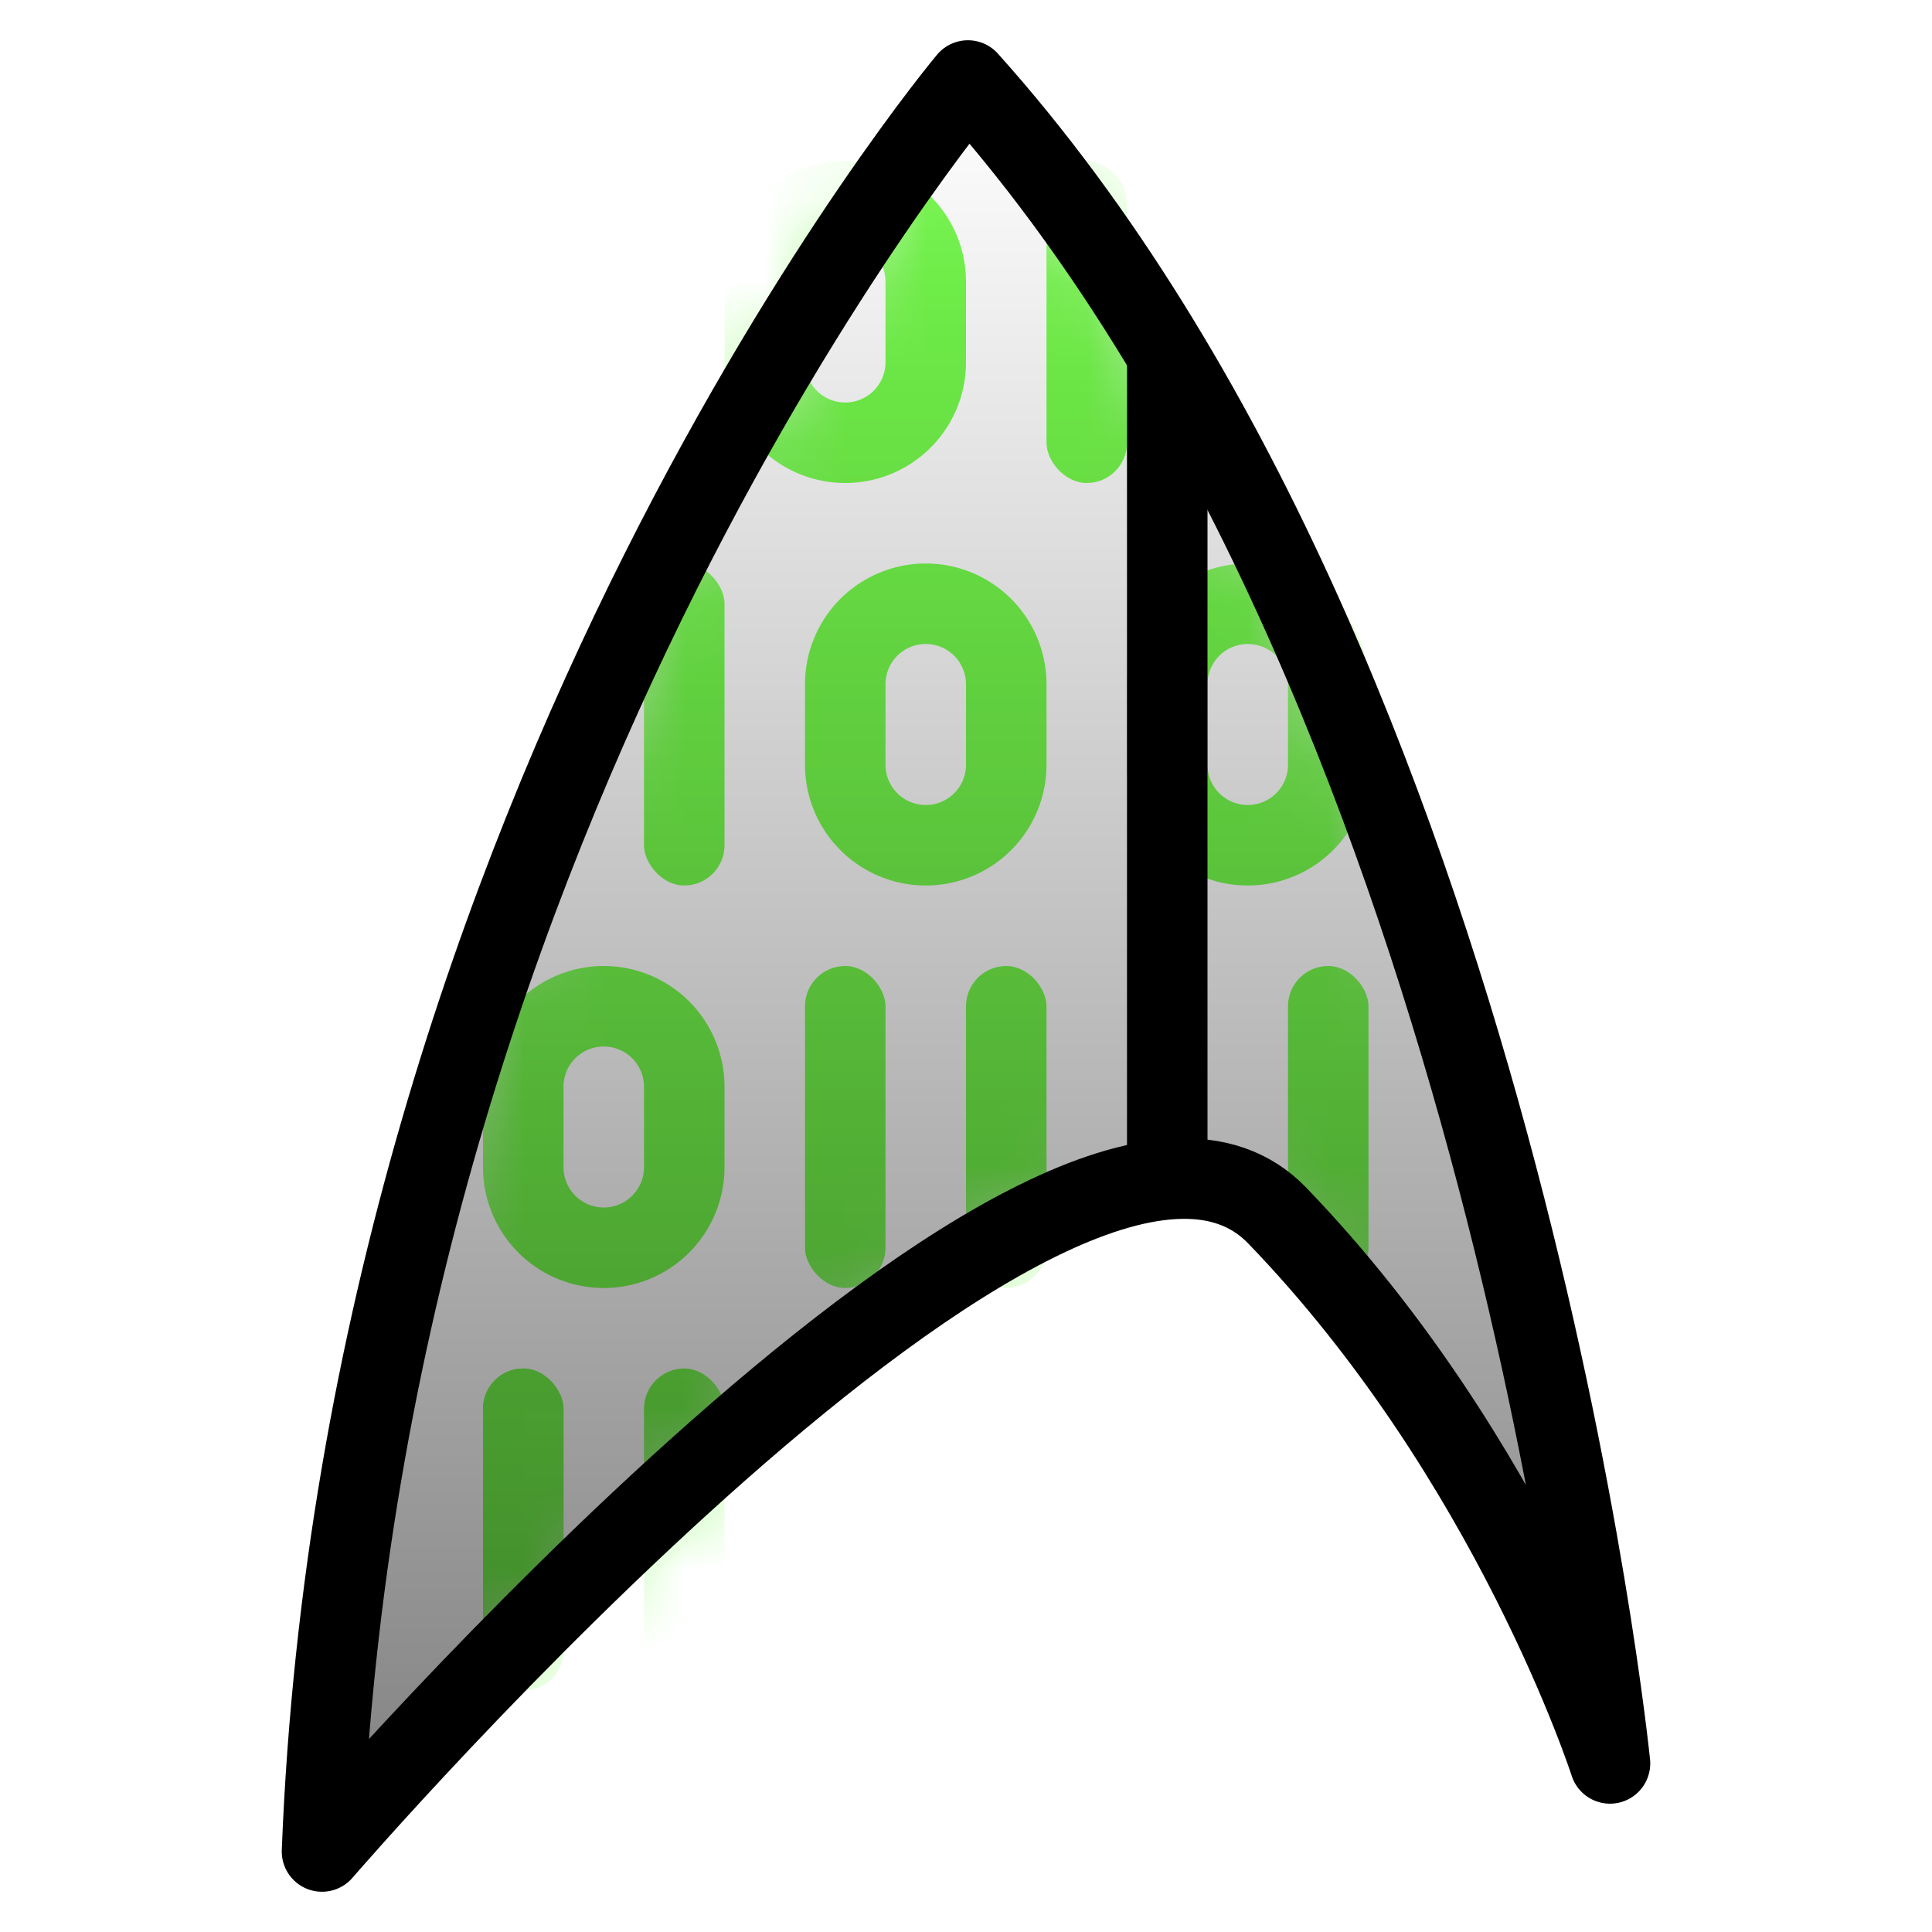 <svg xmlns="http://www.w3.org/2000/svg" width="24" height="24" fill="none">
    <mask id="a" width="16" height="22" x="4" y="1" maskUnits="userSpaceOnUse" style="mask-type:alpha">
        <path fill="#D9D9D9" d="M12.024 1S4.511 9.951 4 23c0 0 9.196-10.67 11.866-7.9C18.784 18.124 20 21.906 20 21.906S18.638 8.375 12.024 1Z"/>
    </mask>
    <g fill="#75FB4C" mask="url(#a)">
        <path fill-rule="evenodd" d="M10.5 2A1.5 1.5 0 0 0 9 3.5v1a1.5 1.5 0 1 0 3 0v-1A1.5 1.5 0 0 0 10.5 2Zm0 1a.5.5 0 0 0-.5.5v1a.5.5 0 0 0 1 0v-1a.5.5 0 0 0-.5-.5ZM11.5 7A1.5 1.5 0 0 0 10 8.5v1a1.5 1.5 0 0 0 3 0v-1A1.5 1.5 0 0 0 11.5 7Zm0 1a.5.5 0 0 0-.5.5v1a.5.5 0 0 0 1 0v-1a.5.5 0 0 0-.5-.5ZM15.5 7A1.5 1.5 0 0 0 14 8.5v1a1.5 1.5 0 0 0 3 0v-1A1.5 1.5 0 0 0 15.5 7Zm0 1a.5.5 0 0 0-.5.5v1a.5.5 0 0 0 1 0v-1a.5.5 0 0 0-.5-.5ZM7.5 12A1.5 1.5 0 0 0 6 13.5v1a1.5 1.5 0 0 0 3 0v-1A1.5 1.5 0 0 0 7.5 12Zm0 1a.5.5 0 0 0-.5.5v1a.5.5 0 0 0 1 0v-1a.5.5 0 0 0-.5-.5Z" clip-rule="evenodd"/>
        <rect width="1" height="4" x="6" y="17" rx=".5"/>
        <rect width="1" height="4" x="6" y="17" rx=".5"/>
        <rect width="1" height="4" x="8" y="17" rx=".5"/>
        <rect width="1" height="4" x="10" y="12" rx=".5"/>
        <rect width="1" height="4" x="12" y="12" rx=".5"/>
        <rect width="1" height="4" x="16" y="12" rx=".5"/>
        <rect width="1" height="4" x="8" y="7" rx=".5"/>
        <rect width="1" height="4" x="13" y="2" rx=".5"/>
    </g>
    <path fill="url(#b)" stroke="#000" stroke-linejoin="round" d="M12.024 1S4.511 9.951 4 23c0 0 9.196-10.67 11.866-7.9C18.784 18.124 20 21.906 20 21.906S18.638 8.375 12.024 1Z"/>
    <path stroke="#000" d="M14.5 4.5v10"/>
    <defs>
        <linearGradient id="b" x1="12" x2="12" y1="1" y2="23" gradientUnits="userSpaceOnUse">
            <stop stop-opacity="0"/>
            <stop offset="1" stop-opacity=".5"/>
        </linearGradient>
    </defs>
</svg>
